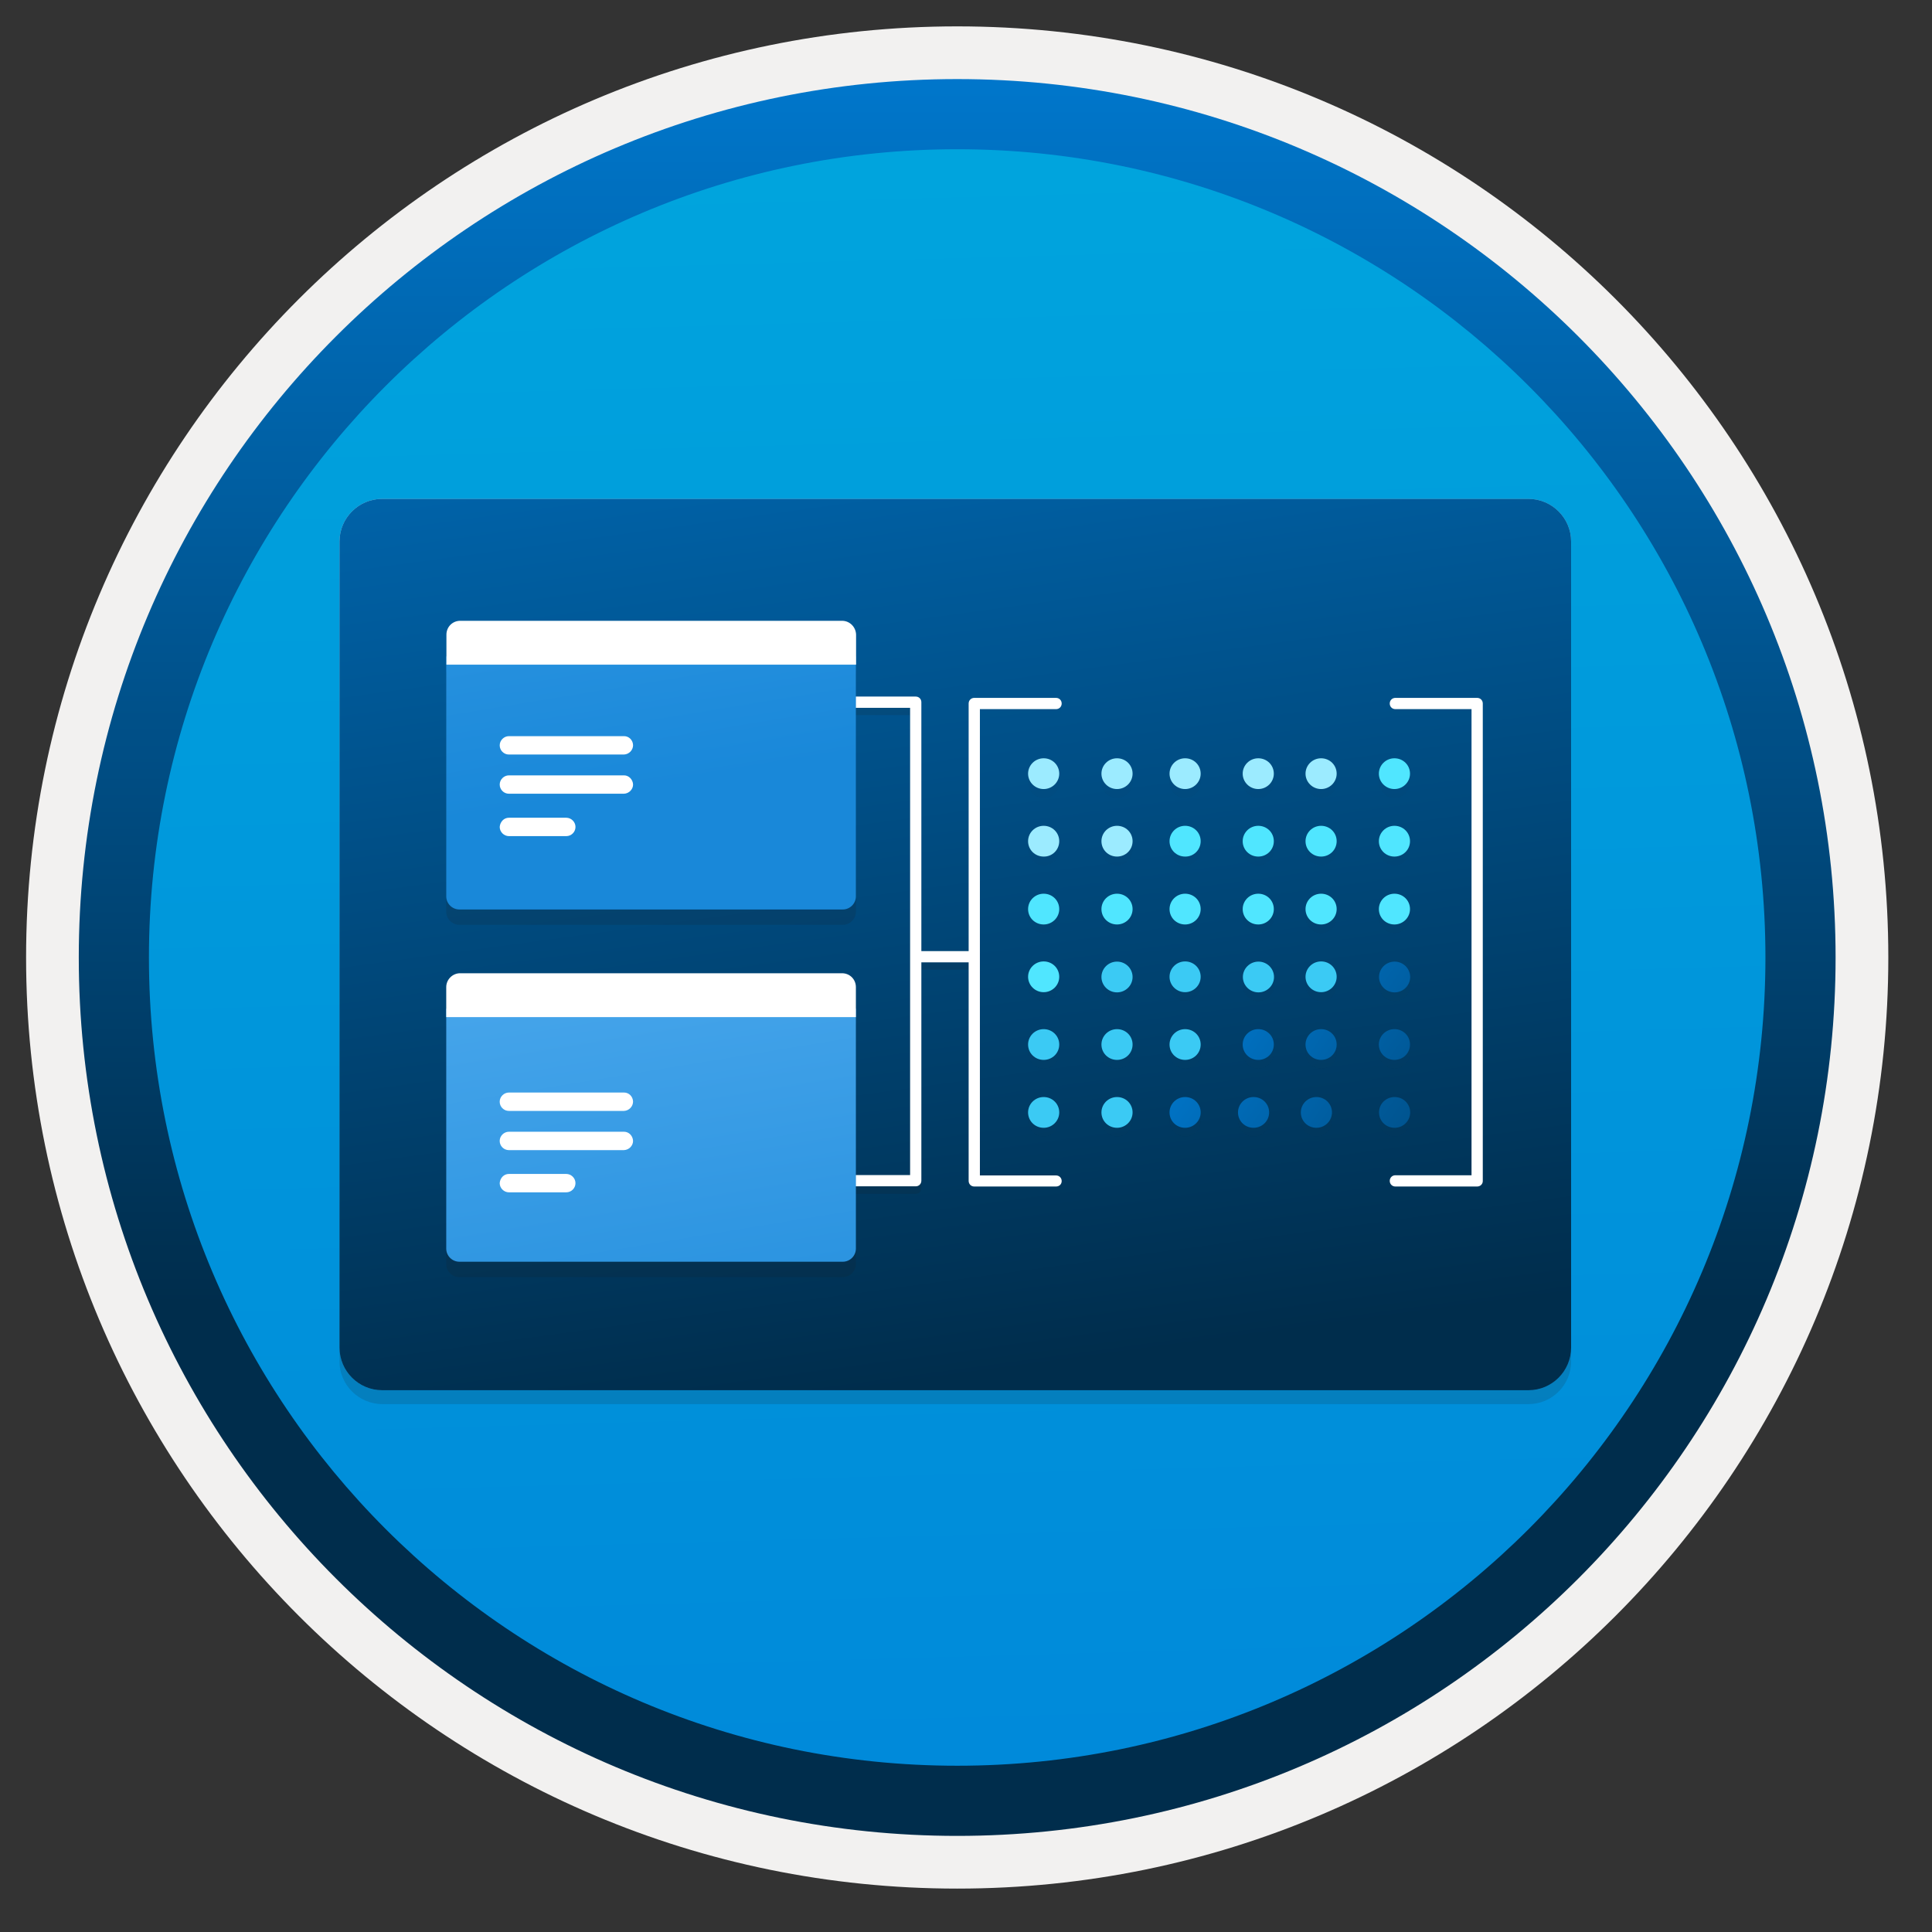 <svg width="103" height="103" viewBox="0 0 103 103" fill="none" xmlns="http://www.w3.org/2000/svg">
<rect x="0" y="0" width="103" height="103" fill="#333333" stroke="none"/>
<path d="M51.031 97.856C25.181 97.856 4.221 76.906 4.221 51.046C4.221 25.186 25.181 4.236 51.031 4.236C76.881 4.236 97.841 25.196 97.841 51.046C97.841 76.896 76.881 97.856 51.031 97.856Z" fill="url(#paint0_linear)"/>
<path fill-rule="evenodd" clip-rule="evenodd" d="M96.931 51.046C96.931 76.396 76.381 96.946 51.031 96.946C25.681 96.946 5.131 76.396 5.131 51.046C5.131 25.696 25.681 5.146 51.031 5.146C76.381 5.146 96.931 25.696 96.931 51.046ZM51.031 1.406C78.451 1.406 100.671 23.626 100.671 51.046C100.671 78.466 78.441 100.686 51.031 100.686C23.611 100.686 1.391 78.456 1.391 51.046C1.391 23.626 23.611 1.406 51.031 1.406Z" fill="#F2F1F0"/>
<path fill-rule="evenodd" clip-rule="evenodd" d="M94.12 51.046C94.12 74.846 74.83 94.136 51.03 94.136C27.23 94.136 7.94 74.846 7.94 51.046C7.94 27.246 27.23 7.956 51.03 7.956C74.83 7.956 94.12 27.246 94.12 51.046ZM51.03 4.216C76.89 4.216 97.86 25.186 97.86 51.046C97.86 76.906 76.89 97.876 51.03 97.876C25.17 97.876 4.2 76.906 4.2 51.046C4.2 25.186 25.16 4.216 51.03 4.216Z" fill="url(#paint1_linear)"/>
<path opacity="0.15" d="M83.76 29.596V72.586C83.76 73.836 82.74 74.856 81.49 74.856H20.37C19.12 74.846 18.1 73.826 18.1 72.586V29.596C18.1 28.346 19.12 27.326 20.37 27.326H81.5C82.74 27.336 83.76 28.356 83.76 29.596Z" fill="#1F1D20"/>
<path d="M83.76 28.866V71.846C83.76 73.096 82.74 74.116 81.49 74.116H20.37C19.12 74.116 18.1 73.096 18.1 71.846V28.866C18.1 27.616 19.12 26.596 20.37 26.596H81.5C82.74 26.606 83.76 27.616 83.76 28.866Z" fill="url(#paint2_linear)"/>
<path d="M83.76 28.866V71.846C83.76 73.096 82.74 74.116 81.49 74.116H20.37C19.12 74.116 18.1 73.096 18.1 71.846V28.866C18.1 27.616 19.12 26.596 20.37 26.596H81.5C82.74 26.606 83.76 27.616 83.76 28.866Z" fill="url(#paint3_linear)"/>
<path opacity="0.15" d="M52.03 51.096H49.12V37.826C49.12 37.656 48.99 37.526 48.82 37.526H42.99C42.82 37.526 42.69 37.656 42.69 37.826C42.69 37.996 42.82 38.126 42.99 38.126H48.52V63.046H42.98C42.81 63.046 42.68 63.176 42.68 63.346C42.68 63.516 42.81 63.646 42.98 63.646H48.82C48.99 63.646 49.12 63.516 49.12 63.346V51.696H52.03V51.096Z" fill="#1F1D20"/>
<path d="M52.03 50.706H49.12V37.436C49.12 37.266 48.99 37.136 48.82 37.136H42.99C42.82 37.136 42.69 37.266 42.69 37.436C42.69 37.606 42.82 37.736 42.99 37.736H48.52V62.646H42.98C42.81 62.646 42.68 62.776 42.68 62.946C42.68 63.116 42.81 63.246 42.98 63.246H48.82C48.99 63.246 49.12 63.116 49.12 62.946V51.306H52.03V50.706Z" fill="white"/>
<g opacity="0.15">
<path opacity="0.15" d="M64.011 59.776C64.011 59.316 63.641 58.956 63.181 58.956C62.721 58.956 62.351 59.326 62.351 59.776C62.351 60.226 62.721 60.596 63.181 60.596C63.641 60.596 64.011 60.226 64.011 59.776Z" fill="#1F1D20"/>
<path opacity="0.15" d="M67.661 59.776C67.661 59.316 67.291 58.956 66.831 58.956C66.371 58.956 66.001 59.326 66.001 59.776C66.001 60.226 66.371 60.596 66.831 60.596C67.291 60.596 67.661 60.226 67.661 59.776Z" fill="#1F1D20"/>
<path opacity="0.15" d="M56.471 59.776C56.471 59.316 56.1 58.956 55.641 58.956C55.181 58.956 54.81 59.326 54.81 59.776C54.81 60.226 55.181 60.596 55.641 60.596C56.1 60.596 56.471 60.226 56.471 59.776Z" fill="#1F1D20"/>
<path opacity="0.15" d="M60.381 59.776C60.381 59.316 60.011 58.956 59.551 58.956C59.091 58.956 58.721 59.326 58.721 59.776C58.721 60.226 59.091 60.596 59.551 60.596C60.011 60.596 60.381 60.226 60.381 59.776Z" fill="#1F1D20"/>
<path opacity="0.15" d="M71.011 59.776C71.011 59.316 70.641 58.956 70.181 58.956C69.721 58.956 69.351 59.326 69.351 59.776C69.351 60.226 69.721 60.596 70.181 60.596C70.641 60.596 71.011 60.226 71.011 59.776Z" fill="#1F1D20"/>
<path opacity="0.15" d="M73.52 59.776C73.52 60.236 73.891 60.596 74.35 60.596C74.811 60.596 75.18 60.226 75.18 59.776C75.18 59.326 74.811 58.956 74.35 58.956C73.891 58.956 73.52 59.316 73.52 59.776Z" fill="#1F1D20"/>
<path opacity="0.15" d="M64.011 56.156C64.011 55.696 63.641 55.336 63.181 55.336C62.721 55.336 62.351 55.706 62.351 56.156C62.351 56.606 62.721 56.976 63.181 56.976C63.641 56.976 64.011 56.616 64.011 56.156Z" fill="#1F1D20"/>
<path opacity="0.15" d="M67.911 56.156C67.911 55.696 67.541 55.336 67.081 55.336C66.621 55.336 66.251 55.706 66.251 56.156C66.251 56.606 66.621 56.976 67.081 56.976C67.541 56.976 67.911 56.616 67.911 56.156Z" fill="#1F1D20"/>
<path opacity="0.15" d="M56.471 56.156C56.471 55.696 56.1 55.336 55.641 55.336C55.181 55.336 54.81 55.706 54.81 56.156C54.81 56.606 55.181 56.976 55.641 56.976C56.1 56.976 56.471 56.616 56.471 56.156Z" fill="#1F1D20"/>
<path opacity="0.15" d="M60.381 56.156C60.381 55.696 60.011 55.336 59.551 55.336C59.091 55.336 58.721 55.706 58.721 56.156C58.721 56.606 59.091 56.976 59.551 56.976C60.011 56.976 60.381 56.616 60.381 56.156Z" fill="#1F1D20"/>
<path opacity="0.15" d="M71.261 56.156C71.261 55.696 70.891 55.336 70.431 55.336C69.971 55.336 69.601 55.706 69.601 56.156C69.601 56.606 69.971 56.976 70.431 56.976C70.891 56.976 71.261 56.616 71.261 56.156Z" fill="#1F1D20"/>
<path opacity="0.15" d="M75.171 56.156C75.171 55.696 74.801 55.336 74.341 55.336C73.881 55.336 73.511 55.706 73.511 56.156C73.511 56.606 73.881 56.976 74.341 56.976C74.801 56.976 75.171 56.616 75.171 56.156Z" fill="#1F1D20"/>
<path opacity="0.15" d="M64.011 52.546C64.011 52.086 63.641 51.726 63.181 51.726C62.721 51.726 62.351 52.096 62.351 52.546C62.351 53.006 62.721 53.366 63.181 53.366C63.641 53.366 64.011 52.996 64.011 52.546Z" fill="#1F1D20"/>
<path opacity="0.15" d="M67.091 53.376C67.551 53.376 67.921 53.006 67.921 52.556C67.921 52.096 67.551 51.736 67.091 51.736C66.631 51.736 66.261 52.106 66.261 52.556C66.261 53.006 66.631 53.376 67.091 53.376Z" fill="#1F1D20"/>
<path opacity="0.15" d="M56.471 52.546C56.471 52.086 56.1 51.726 55.641 51.726C55.181 51.726 54.81 52.096 54.81 52.546C54.81 53.006 55.181 53.366 55.641 53.366C56.1 53.366 56.471 52.996 56.471 52.546Z" fill="#1F1D20"/>
<path opacity="0.15" d="M59.551 53.376C60.011 53.376 60.381 53.006 60.381 52.556C60.381 52.096 60.011 51.736 59.551 51.736C59.091 51.736 58.721 52.106 58.721 52.556C58.721 53.006 59.091 53.376 59.551 53.376Z" fill="#1F1D20"/>
<path opacity="0.15" d="M71.261 52.546C71.261 52.086 70.891 51.726 70.431 51.726C69.971 51.726 69.601 52.096 69.601 52.546C69.601 53.006 69.971 53.366 70.431 53.366C70.891 53.366 71.261 52.996 71.261 52.546Z" fill="#1F1D20"/>
<path opacity="0.15" d="M74.35 53.376C74.811 53.376 75.18 53.006 75.18 52.556C75.18 52.096 74.811 51.736 74.35 51.736C73.891 51.736 73.52 52.106 73.52 52.556C73.52 53.006 73.891 53.376 74.35 53.376Z" fill="#1F1D20"/>
<path opacity="0.15" d="M64.011 48.926C64.011 48.466 63.641 48.106 63.181 48.106C62.721 48.106 62.351 48.476 62.351 48.926C62.351 49.376 62.721 49.746 63.181 49.746C63.641 49.756 64.011 49.376 64.011 48.926Z" fill="#1F1D20"/>
<path opacity="0.15" d="M67.911 48.926C67.911 48.466 67.541 48.106 67.081 48.106C66.621 48.106 66.251 48.476 66.251 48.926C66.251 49.376 66.621 49.746 67.081 49.746C67.541 49.746 67.911 49.376 67.911 48.926Z" fill="#1F1D20"/>
<path opacity="0.15" d="M56.471 48.926C56.471 48.466 56.1 48.106 55.641 48.106C55.181 48.106 54.81 48.476 54.81 48.926C54.81 49.376 55.181 49.746 55.641 49.746C56.1 49.756 56.471 49.376 56.471 48.926Z" fill="#1F1D20"/>
<path opacity="0.15" d="M60.381 48.926C60.381 48.466 60.011 48.106 59.551 48.106C59.091 48.106 58.721 48.476 58.721 48.926C58.721 49.376 59.091 49.746 59.551 49.746C60.011 49.746 60.381 49.376 60.381 48.926Z" fill="#1F1D20"/>
<path opacity="0.15" d="M71.261 48.926C71.261 48.466 70.891 48.106 70.431 48.106C69.971 48.106 69.601 48.476 69.601 48.926C69.601 49.376 69.971 49.746 70.431 49.746C70.891 49.746 71.261 49.376 71.261 48.926Z" fill="#1F1D20"/>
<path opacity="0.15" d="M75.171 48.926C75.171 48.466 74.801 48.106 74.341 48.106C73.881 48.106 73.511 48.476 73.511 48.926C73.511 49.376 73.881 49.746 74.341 49.746C74.801 49.746 75.171 49.376 75.171 48.926Z" fill="#1F1D20"/>
<path opacity="0.15" d="M64.011 45.316C64.011 44.856 63.641 44.496 63.181 44.496C62.721 44.496 62.351 44.866 62.351 45.316C62.351 45.776 62.721 46.136 63.181 46.136C63.641 46.136 64.011 45.776 64.011 45.316Z" fill="#1F1D20"/>
<path opacity="0.15" d="M67.911 45.316C67.911 44.856 67.541 44.496 67.081 44.496C66.621 44.496 66.251 44.866 66.251 45.316C66.251 45.776 66.621 46.136 67.081 46.136C67.541 46.136 67.911 45.776 67.911 45.316Z" fill="#1F1D20"/>
<path opacity="0.15" d="M56.471 45.316C56.471 44.856 56.1 44.496 55.641 44.496C55.181 44.496 54.81 44.866 54.81 45.316C54.81 45.776 55.181 46.136 55.641 46.136C56.1 46.136 56.471 45.776 56.471 45.316Z" fill="#1F1D20"/>
<path opacity="0.15" d="M60.381 45.316C60.381 44.856 60.011 44.496 59.551 44.496C59.091 44.496 58.721 44.866 58.721 45.316C58.721 45.776 59.091 46.136 59.551 46.136C60.011 46.136 60.381 45.776 60.381 45.316Z" fill="#1F1D20"/>
<path opacity="0.15" d="M71.261 45.316C71.261 44.856 70.891 44.496 70.431 44.496C69.971 44.496 69.601 44.866 69.601 45.316C69.601 45.776 69.971 46.136 70.431 46.136C70.891 46.136 71.261 45.776 71.261 45.316Z" fill="#1F1D20"/>
<path opacity="0.15" d="M75.171 45.316C75.171 44.856 74.801 44.496 74.341 44.496C73.881 44.496 73.511 44.866 73.511 45.316C73.511 45.776 73.881 46.136 74.341 46.136C74.801 46.136 75.171 45.776 75.171 45.316Z" fill="#1F1D20"/>
<path opacity="0.15" d="M64.011 41.716C64.011 41.256 63.641 40.896 63.181 40.896C62.721 40.896 62.351 41.266 62.351 41.716C62.351 42.176 62.721 42.536 63.181 42.536C63.641 42.536 64.011 42.166 64.011 41.716Z" fill="#1F1D20"/>
<path opacity="0.15" d="M67.911 41.716C67.911 41.256 67.541 40.896 67.081 40.896C66.621 40.896 66.251 41.266 66.251 41.716C66.251 42.176 66.621 42.536 67.081 42.536C67.541 42.536 67.911 42.166 67.911 41.716Z" fill="#1F1D20"/>
<path opacity="0.15" d="M56.471 41.716C56.471 41.256 56.1 40.896 55.641 40.896C55.181 40.896 54.81 41.266 54.81 41.716C54.81 42.176 55.181 42.536 55.641 42.536C56.1 42.536 56.471 42.166 56.471 41.716Z" fill="#1F1D20"/>
<path opacity="0.15" d="M60.381 41.716C60.381 41.256 60.011 40.896 59.551 40.896C59.091 40.896 58.721 41.266 58.721 41.716C58.721 42.176 59.091 42.536 59.551 42.536C60.011 42.536 60.381 42.166 60.381 41.716Z" fill="#1F1D20"/>
<path opacity="0.15" d="M71.261 41.716C71.261 41.256 70.891 40.896 70.431 40.896C69.971 40.896 69.601 41.266 69.601 41.716C69.601 42.176 69.971 42.536 70.431 42.536C70.891 42.536 71.261 42.166 71.261 41.716Z" fill="#1F1D20"/>
<path opacity="0.15" d="M75.171 41.716C75.171 41.256 74.801 40.896 74.341 40.896C73.881 40.896 73.511 41.266 73.511 41.716C73.511 42.176 73.881 42.536 74.341 42.536C74.801 42.536 75.171 42.166 75.171 41.716Z" fill="#1F1D20"/>
<g opacity="0.15">
<path opacity="0.15" d="M78.751 63.726H74.391C74.221 63.726 74.091 63.596 74.091 63.426C74.091 63.256 74.221 63.126 74.391 63.126H78.451V38.276H74.391C74.221 38.276 74.091 38.146 74.091 37.976C74.091 37.806 74.221 37.676 74.391 37.676H78.751C78.921 37.676 79.051 37.806 79.051 37.976V63.436C79.051 63.596 78.921 63.726 78.751 63.726Z" fill="#1F1D20"/>
</g>
<g opacity="0.15">
<path opacity="0.15" d="M56.301 63.726H51.941C51.771 63.726 51.641 63.596 51.641 63.426V37.976C51.641 37.806 51.771 37.676 51.941 37.676H56.301C56.471 37.676 56.601 37.806 56.601 37.976C56.601 38.146 56.471 38.276 56.301 38.276H52.241V63.136H56.301C56.471 63.136 56.601 63.266 56.601 63.436C56.601 63.606 56.471 63.726 56.301 63.726Z" fill="#1F1D20"/>
</g>
</g>
<path d="M64.011 59.306C64.011 58.846 63.641 58.486 63.181 58.486C62.721 58.486 62.351 58.856 62.351 59.306C62.351 59.766 62.721 60.126 63.181 60.126C63.641 60.126 64.011 59.756 64.011 59.306Z" fill="url(#paint4_linear)"/>
<path d="M67.661 59.306C67.661 58.846 67.291 58.486 66.831 58.486C66.371 58.486 66.001 58.856 66.001 59.306C66.001 59.766 66.371 60.126 66.831 60.126C67.291 60.126 67.661 59.756 67.661 59.306Z" fill="url(#paint5_linear)"/>
<path d="M56.471 59.306C56.471 58.846 56.1 58.486 55.641 58.486C55.181 58.486 54.81 58.856 54.81 59.306C54.81 59.766 55.181 60.126 55.641 60.126C56.1 60.126 56.471 59.756 56.471 59.306Z" fill="#3BCAF4"/>
<path d="M60.381 59.306C60.381 58.846 60.011 58.486 59.551 58.486C59.091 58.486 58.721 58.856 58.721 59.306C58.721 59.766 59.091 60.126 59.551 60.126C60.011 60.126 60.381 59.756 60.381 59.306Z" fill="#3BCAF4"/>
<path d="M71.011 59.306C71.011 58.846 70.641 58.486 70.181 58.486C69.721 58.486 69.351 58.856 69.351 59.306C69.351 59.766 69.721 60.126 70.181 60.126C70.641 60.126 71.011 59.756 71.011 59.306Z" fill="url(#paint6_linear)"/>
<path d="M73.52 59.306C73.52 59.766 73.891 60.126 74.35 60.126C74.811 60.126 75.18 59.756 75.18 59.306C75.18 58.846 74.811 58.486 74.35 58.486C73.891 58.486 73.52 58.846 73.52 59.306Z" fill="url(#paint7_linear)"/>
<path d="M64.011 55.686C64.011 55.226 63.641 54.866 63.181 54.866C62.721 54.866 62.351 55.236 62.351 55.686C62.351 56.146 62.721 56.506 63.181 56.506C63.641 56.506 64.011 56.146 64.011 55.686Z" fill="#3BCAF4"/>
<path d="M67.911 55.686C67.911 55.226 67.541 54.866 67.081 54.866C66.621 54.866 66.251 55.236 66.251 55.686C66.251 56.146 66.621 56.506 67.081 56.506C67.541 56.506 67.911 56.146 67.911 55.686Z" fill="url(#paint8_linear)"/>
<path d="M56.471 55.686C56.471 55.226 56.1 54.866 55.641 54.866C55.181 54.866 54.81 55.236 54.81 55.686C54.81 56.146 55.181 56.506 55.641 56.506C56.1 56.506 56.471 56.146 56.471 55.686Z" fill="#3BCAF4"/>
<path d="M60.381 55.686C60.381 55.226 60.011 54.866 59.551 54.866C59.091 54.866 58.721 55.236 58.721 55.686C58.721 56.146 59.091 56.506 59.551 56.506C60.011 56.506 60.381 56.146 60.381 55.686Z" fill="#3BCAF4"/>
<path d="M71.261 55.686C71.261 55.226 70.891 54.866 70.431 54.866C69.971 54.866 69.601 55.236 69.601 55.686C69.601 56.146 69.971 56.506 70.431 56.506C70.891 56.506 71.261 56.146 71.261 55.686Z" fill="url(#paint9_linear)"/>
<path d="M75.171 55.686C75.171 55.226 74.801 54.866 74.341 54.866C73.881 54.866 73.511 55.236 73.511 55.686C73.511 56.146 73.881 56.506 74.341 56.506C74.801 56.506 75.171 56.146 75.171 55.686Z" fill="url(#paint10_linear)"/>
<path d="M64.011 52.076C64.011 51.616 63.641 51.256 63.181 51.256C62.721 51.256 62.351 51.626 62.351 52.076C62.351 52.526 62.721 52.896 63.181 52.896C63.641 52.896 64.011 52.526 64.011 52.076Z" fill="#3BCAF4"/>
<path d="M67.091 52.906C67.551 52.906 67.921 52.536 67.921 52.086C67.921 51.636 67.551 51.266 67.091 51.266C66.631 51.266 66.261 51.636 66.261 52.086C66.261 52.536 66.631 52.906 67.091 52.906Z" fill="#3BCAF4"/>
<path d="M56.471 52.076C56.471 51.616 56.1 51.256 55.641 51.256C55.181 51.256 54.81 51.626 54.81 52.076C54.81 52.526 55.181 52.896 55.641 52.896C56.1 52.896 56.471 52.526 56.471 52.076Z" fill="#50E6FF"/>
<path d="M59.551 52.906C60.011 52.906 60.381 52.536 60.381 52.086C60.381 51.636 60.011 51.266 59.551 51.266C59.091 51.266 58.721 51.636 58.721 52.086C58.721 52.536 59.091 52.906 59.551 52.906Z" fill="#3BCAF4"/>
<path d="M71.261 52.076C71.261 51.616 70.891 51.256 70.431 51.256C69.971 51.256 69.601 51.626 69.601 52.076C69.601 52.526 69.971 52.896 70.431 52.896C70.891 52.896 71.261 52.526 71.261 52.076Z" fill="#3BCAF4"/>
<path d="M74.35 52.906C74.811 52.906 75.18 52.536 75.18 52.086C75.18 51.636 74.811 51.266 74.35 51.266C73.891 51.266 73.52 51.636 73.52 52.086C73.52 52.536 73.891 52.906 74.35 52.906Z" fill="url(#paint11_linear)"/>
<path d="M64.011 48.466C64.011 48.006 63.641 47.646 63.181 47.646C62.721 47.646 62.351 48.016 62.351 48.466C62.351 48.926 62.721 49.286 63.181 49.286C63.641 49.286 64.011 48.916 64.011 48.466Z" fill="#50E6FF"/>
<path d="M67.911 48.466C67.911 48.006 67.541 47.646 67.081 47.646C66.621 47.646 66.251 48.016 66.251 48.466C66.251 48.926 66.621 49.286 67.081 49.286C67.541 49.286 67.911 48.916 67.911 48.466Z" fill="#50E6FF"/>
<path d="M56.471 48.466C56.471 48.006 56.1 47.646 55.641 47.646C55.181 47.646 54.81 48.016 54.81 48.466C54.81 48.926 55.181 49.286 55.641 49.286C56.1 49.286 56.471 48.916 56.471 48.466Z" fill="#50E6FF"/>
<path d="M60.381 48.466C60.381 48.006 60.011 47.646 59.551 47.646C59.091 47.646 58.721 48.016 58.721 48.466C58.721 48.926 59.091 49.286 59.551 49.286C60.011 49.286 60.381 48.916 60.381 48.466Z" fill="#50E6FF"/>
<path d="M71.261 48.466C71.261 48.006 70.891 47.646 70.431 47.646C69.971 47.646 69.601 48.016 69.601 48.466C69.601 48.926 69.971 49.286 70.431 49.286C70.891 49.286 71.261 48.916 71.261 48.466Z" fill="#50E6FF"/>
<path d="M75.171 48.466C75.171 48.006 74.801 47.646 74.341 47.646C73.881 47.646 73.511 48.016 73.511 48.466C73.511 48.926 73.881 49.286 74.341 49.286C74.801 49.286 75.171 48.916 75.171 48.466Z" fill="#50E6FF"/>
<path d="M64.011 44.846C64.011 44.386 63.641 44.026 63.181 44.026C62.721 44.026 62.351 44.396 62.351 44.846C62.351 45.306 62.721 45.666 63.181 45.666C63.641 45.676 64.011 45.306 64.011 44.846Z" fill="#50E6FF"/>
<path d="M67.911 44.846C67.911 44.386 67.541 44.026 67.081 44.026C66.621 44.026 66.251 44.396 66.251 44.846C66.251 45.306 66.621 45.666 67.081 45.666C67.541 45.666 67.911 45.306 67.911 44.846Z" fill="#50E6FF"/>
<path d="M56.471 44.846C56.471 44.386 56.1 44.026 55.641 44.026C55.181 44.026 54.81 44.396 54.81 44.846C54.81 45.306 55.181 45.666 55.641 45.666C56.1 45.676 56.471 45.306 56.471 44.846Z" fill="#9CEBFF"/>
<path d="M60.381 44.846C60.381 44.386 60.011 44.026 59.551 44.026C59.091 44.026 58.721 44.396 58.721 44.846C58.721 45.306 59.091 45.666 59.551 45.666C60.011 45.666 60.381 45.306 60.381 44.846Z" fill="#9CEBFF"/>
<path d="M71.261 44.846C71.261 44.386 70.891 44.026 70.431 44.026C69.971 44.026 69.601 44.396 69.601 44.846C69.601 45.306 69.971 45.666 70.431 45.666C70.891 45.666 71.261 45.306 71.261 44.846Z" fill="#50E6FF"/>
<path d="M75.171 44.846C75.171 44.386 74.801 44.026 74.341 44.026C73.881 44.026 73.511 44.396 73.511 44.846C73.511 45.306 73.881 45.666 74.341 45.666C74.801 45.666 75.171 45.306 75.171 44.846Z" fill="#50E6FF"/>
<path d="M64.011 41.246C64.011 40.786 63.641 40.426 63.181 40.426C62.721 40.426 62.351 40.796 62.351 41.246C62.351 41.696 62.721 42.066 63.181 42.066C63.641 42.066 64.011 41.696 64.011 41.246Z" fill="#9CEBFF"/>
<path d="M67.911 41.246C67.911 40.786 67.541 40.426 67.081 40.426C66.621 40.426 66.251 40.796 66.251 41.246C66.251 41.696 66.621 42.066 67.081 42.066C67.541 42.066 67.911 41.696 67.911 41.246Z" fill="#9CEBFF"/>
<path d="M56.471 41.246C56.471 40.786 56.1 40.426 55.641 40.426C55.181 40.426 54.81 40.796 54.81 41.246C54.81 41.696 55.181 42.066 55.641 42.066C56.1 42.066 56.471 41.696 56.471 41.246Z" fill="#9CEBFF"/>
<path d="M60.381 41.246C60.381 40.786 60.011 40.426 59.551 40.426C59.091 40.426 58.721 40.796 58.721 41.246C58.721 41.696 59.091 42.066 59.551 42.066C60.011 42.066 60.381 41.696 60.381 41.246Z" fill="#9CEBFF"/>
<path d="M71.261 41.246C71.261 40.786 70.891 40.426 70.431 40.426C69.971 40.426 69.601 40.796 69.601 41.246C69.601 41.696 69.971 42.066 70.431 42.066C70.891 42.066 71.261 41.696 71.261 41.246Z" fill="#9CEBFF"/>
<path d="M75.171 41.246C75.171 40.786 74.801 40.426 74.341 40.426C73.881 40.426 73.511 40.796 73.511 41.246C73.511 41.696 73.881 42.066 74.341 42.066C74.801 42.066 75.171 41.696 75.171 41.246Z" fill="#50E6FF"/>
<path d="M78.751 63.256H74.391C74.221 63.256 74.091 63.126 74.091 62.956C74.091 62.786 74.221 62.656 74.391 62.656H78.451V37.806H74.391C74.221 37.806 74.091 37.676 74.091 37.506C74.091 37.336 74.221 37.206 74.391 37.206H78.751C78.921 37.206 79.051 37.336 79.051 37.506V62.966C79.051 63.126 78.921 63.256 78.751 63.256Z" fill="white"/>
<path d="M56.301 63.256H51.941C51.771 63.256 51.641 63.126 51.641 62.956V37.506C51.641 37.336 51.771 37.206 51.941 37.206H56.301C56.471 37.206 56.601 37.336 56.601 37.506C56.601 37.676 56.471 37.806 56.301 37.806H52.241V62.666H56.301C56.471 62.666 56.601 62.796 56.601 62.966C56.601 63.136 56.471 63.256 56.301 63.256Z" fill="white"/>
<path opacity="0.15" d="M45.63 54.596H23.79V67.386C23.79 67.776 24.11 68.086 24.49 68.086H44.93C45.32 68.086 45.63 67.766 45.63 67.386V54.596Z" fill="#1F1D20"/>
<path d="M45.63 53.776H23.79V66.566C23.79 66.956 24.11 67.266 24.49 67.266H44.93C45.32 67.266 45.63 66.946 45.63 66.566V53.776Z" fill="url(#paint12_linear)"/>
<path d="M44.89 51.886H24.53C24.13 51.886 23.79 52.216 23.79 52.626V54.226H45.63V52.626C45.63 52.216 45.31 51.886 44.89 51.886Z" fill="white"/>
<path d="M33.27 58.246H27.13C26.87 58.246 26.64 58.466 26.64 58.736C26.64 59.006 26.86 59.226 27.13 59.226H33.26C33.54 59.216 33.75 58.986 33.75 58.726C33.74 58.456 33.53 58.246 33.27 58.246Z" fill="white"/>
<path d="M33.27 60.336H27.13C26.87 60.336 26.64 60.556 26.64 60.826C26.64 61.096 26.86 61.316 27.13 61.316H33.26C33.54 61.306 33.75 61.076 33.75 60.826C33.74 60.556 33.53 60.336 33.27 60.336Z" fill="white"/>
<path fill-rule="evenodd" clip-rule="evenodd" d="M27.13 62.586H30.19C30.45 62.586 30.68 62.806 30.68 63.076C30.68 63.346 30.46 63.566 30.19 63.566H27.13C26.87 63.566 26.64 63.346 26.64 63.076C26.66 62.806 26.86 62.586 27.13 62.586Z" fill="white"/>
<path opacity="0.15" d="M45.63 35.816H23.79V48.606C23.79 48.996 24.11 49.306 24.49 49.306H44.93C45.32 49.306 45.63 48.986 45.63 48.606V35.816Z" fill="#1F1D20"/>
<path d="M45.63 34.996H23.79V47.786C23.79 48.176 24.11 48.486 24.49 48.486H44.93C45.32 48.486 45.63 48.166 45.63 47.786V34.996Z" fill="url(#paint13_linear)"/>
<path d="M44.89 33.096H24.54C24.12 33.096 23.8 33.426 23.8 33.836V35.436H45.64V33.836C45.63 33.436 45.31 33.096 44.89 33.096Z" fill="white"/>
<path d="M33.271 39.246H27.131C26.871 39.246 26.641 39.466 26.641 39.736C26.641 40.006 26.861 40.226 27.131 40.226H33.261C33.541 40.216 33.751 39.986 33.751 39.726C33.741 39.456 33.531 39.246 33.271 39.246Z" fill="white"/>
<path d="M33.271 41.336H27.131C26.871 41.336 26.641 41.556 26.641 41.826C26.641 42.096 26.861 42.316 27.131 42.316H33.261C33.541 42.306 33.751 42.076 33.751 41.826C33.741 41.566 33.531 41.336 33.271 41.336Z" fill="white"/>
<path fill-rule="evenodd" clip-rule="evenodd" d="M27.131 43.596H30.191C30.451 43.596 30.681 43.816 30.681 44.086C30.681 44.356 30.461 44.576 30.191 44.576H27.131C26.871 44.576 26.641 44.356 26.641 44.086C26.661 43.816 26.861 43.596 27.131 43.596Z" fill="white"/>
<defs>
<linearGradient id="paint0_linear" x1="49.261" y1="-13.748" x2="53.244" y2="132.02" gradientUnits="userSpaceOnUse">
<stop stop-color="#00ABDE"/>
<stop offset="1" stop-color="#007ED8"/>
</linearGradient>
<linearGradient id="paint1_linear" x1="51.03" y1="-2.446" x2="51.03" y2="99.318" gradientUnits="userSpaceOnUse">
<stop stop-color="#007ED8"/>
<stop offset="0.707" stop-color="#002D4C"/>
</linearGradient>
<linearGradient id="paint2_linear" x1="43.645" y1="-3.164" x2="58.322" y2="104.672" gradientUnits="userSpaceOnUse">
<stop offset="0.043" stop-color="white"/>
<stop offset="0.486" stop-color="#4DC1EA"/>
<stop offset="0.845" stop-color="#0078D4"/>
</linearGradient>
<linearGradient id="paint3_linear" x1="43.645" y1="-3.164" x2="58.322" y2="104.672" gradientUnits="userSpaceOnUse">
<stop stop-color="#007ED8"/>
<stop offset="0.707" stop-color="#002D4C"/>
</linearGradient>
<linearGradient id="paint4_linear" x1="58.854" y1="56.309" x2="93.149" y2="80.026" gradientUnits="userSpaceOnUse">
<stop stop-color="#007ED8"/>
<stop offset="0.707" stop-color="#002D4C"/>
</linearGradient>
<linearGradient id="paint5_linear" x1="60.038" y1="54.606" x2="94.332" y2="78.322" gradientUnits="userSpaceOnUse">
<stop stop-color="#007ED8"/>
<stop offset="0.707" stop-color="#002D4C"/>
</linearGradient>
<linearGradient id="paint6_linear" x1="61.124" y1="53.04" x2="95.419" y2="76.757" gradientUnits="userSpaceOnUse">
<stop stop-color="#007ED8"/>
<stop offset="0.707" stop-color="#002D4C"/>
</linearGradient>
<linearGradient id="paint7_linear" x1="61.623" y1="50.505" x2="98.53" y2="76.028" gradientUnits="userSpaceOnUse">
<stop stop-color="#007ED8"/>
<stop offset="0.707" stop-color="#002D4C"/>
</linearGradient>
<linearGradient id="paint8_linear" x1="61.818" y1="52.044" x2="96.112" y2="75.76" gradientUnits="userSpaceOnUse">
<stop stop-color="#007ED8"/>
<stop offset="0.707" stop-color="#002D4C"/>
</linearGradient>
<linearGradient id="paint9_linear" x1="62.904" y1="50.478" x2="97.199" y2="74.194" gradientUnits="userSpaceOnUse">
<stop stop-color="#007ED8"/>
<stop offset="0.707" stop-color="#002D4C"/>
</linearGradient>
<linearGradient id="paint10_linear" x1="64.172" y1="48.653" x2="98.467" y2="72.369" gradientUnits="userSpaceOnUse">
<stop stop-color="#007ED8"/>
<stop offset="0.707" stop-color="#002D4C"/>
</linearGradient>
<linearGradient id="paint11_linear" x1="65.866" y1="46.214" x2="100.161" y2="69.93" gradientUnits="userSpaceOnUse">
<stop stop-color="#007ED8"/>
<stop offset="0.707" stop-color="#002D4C"/>
</linearGradient>
<linearGradient id="paint12_linear" x1="38.056" y1="80.61" x2="31.15" y2="38.483" gradientUnits="userSpaceOnUse">
<stop stop-color="#1988D9"/>
<stop offset="0.9" stop-color="#54AEF0"/>
</linearGradient>
<linearGradient id="paint13_linear" x1="34.802" y1="41.979" x2="27.896" y2="-0.148" gradientUnits="userSpaceOnUse">
<stop stop-color="#1988D9"/>
<stop offset="0.9" stop-color="#54AEF0"/>
</linearGradient>
</defs>
</svg>
